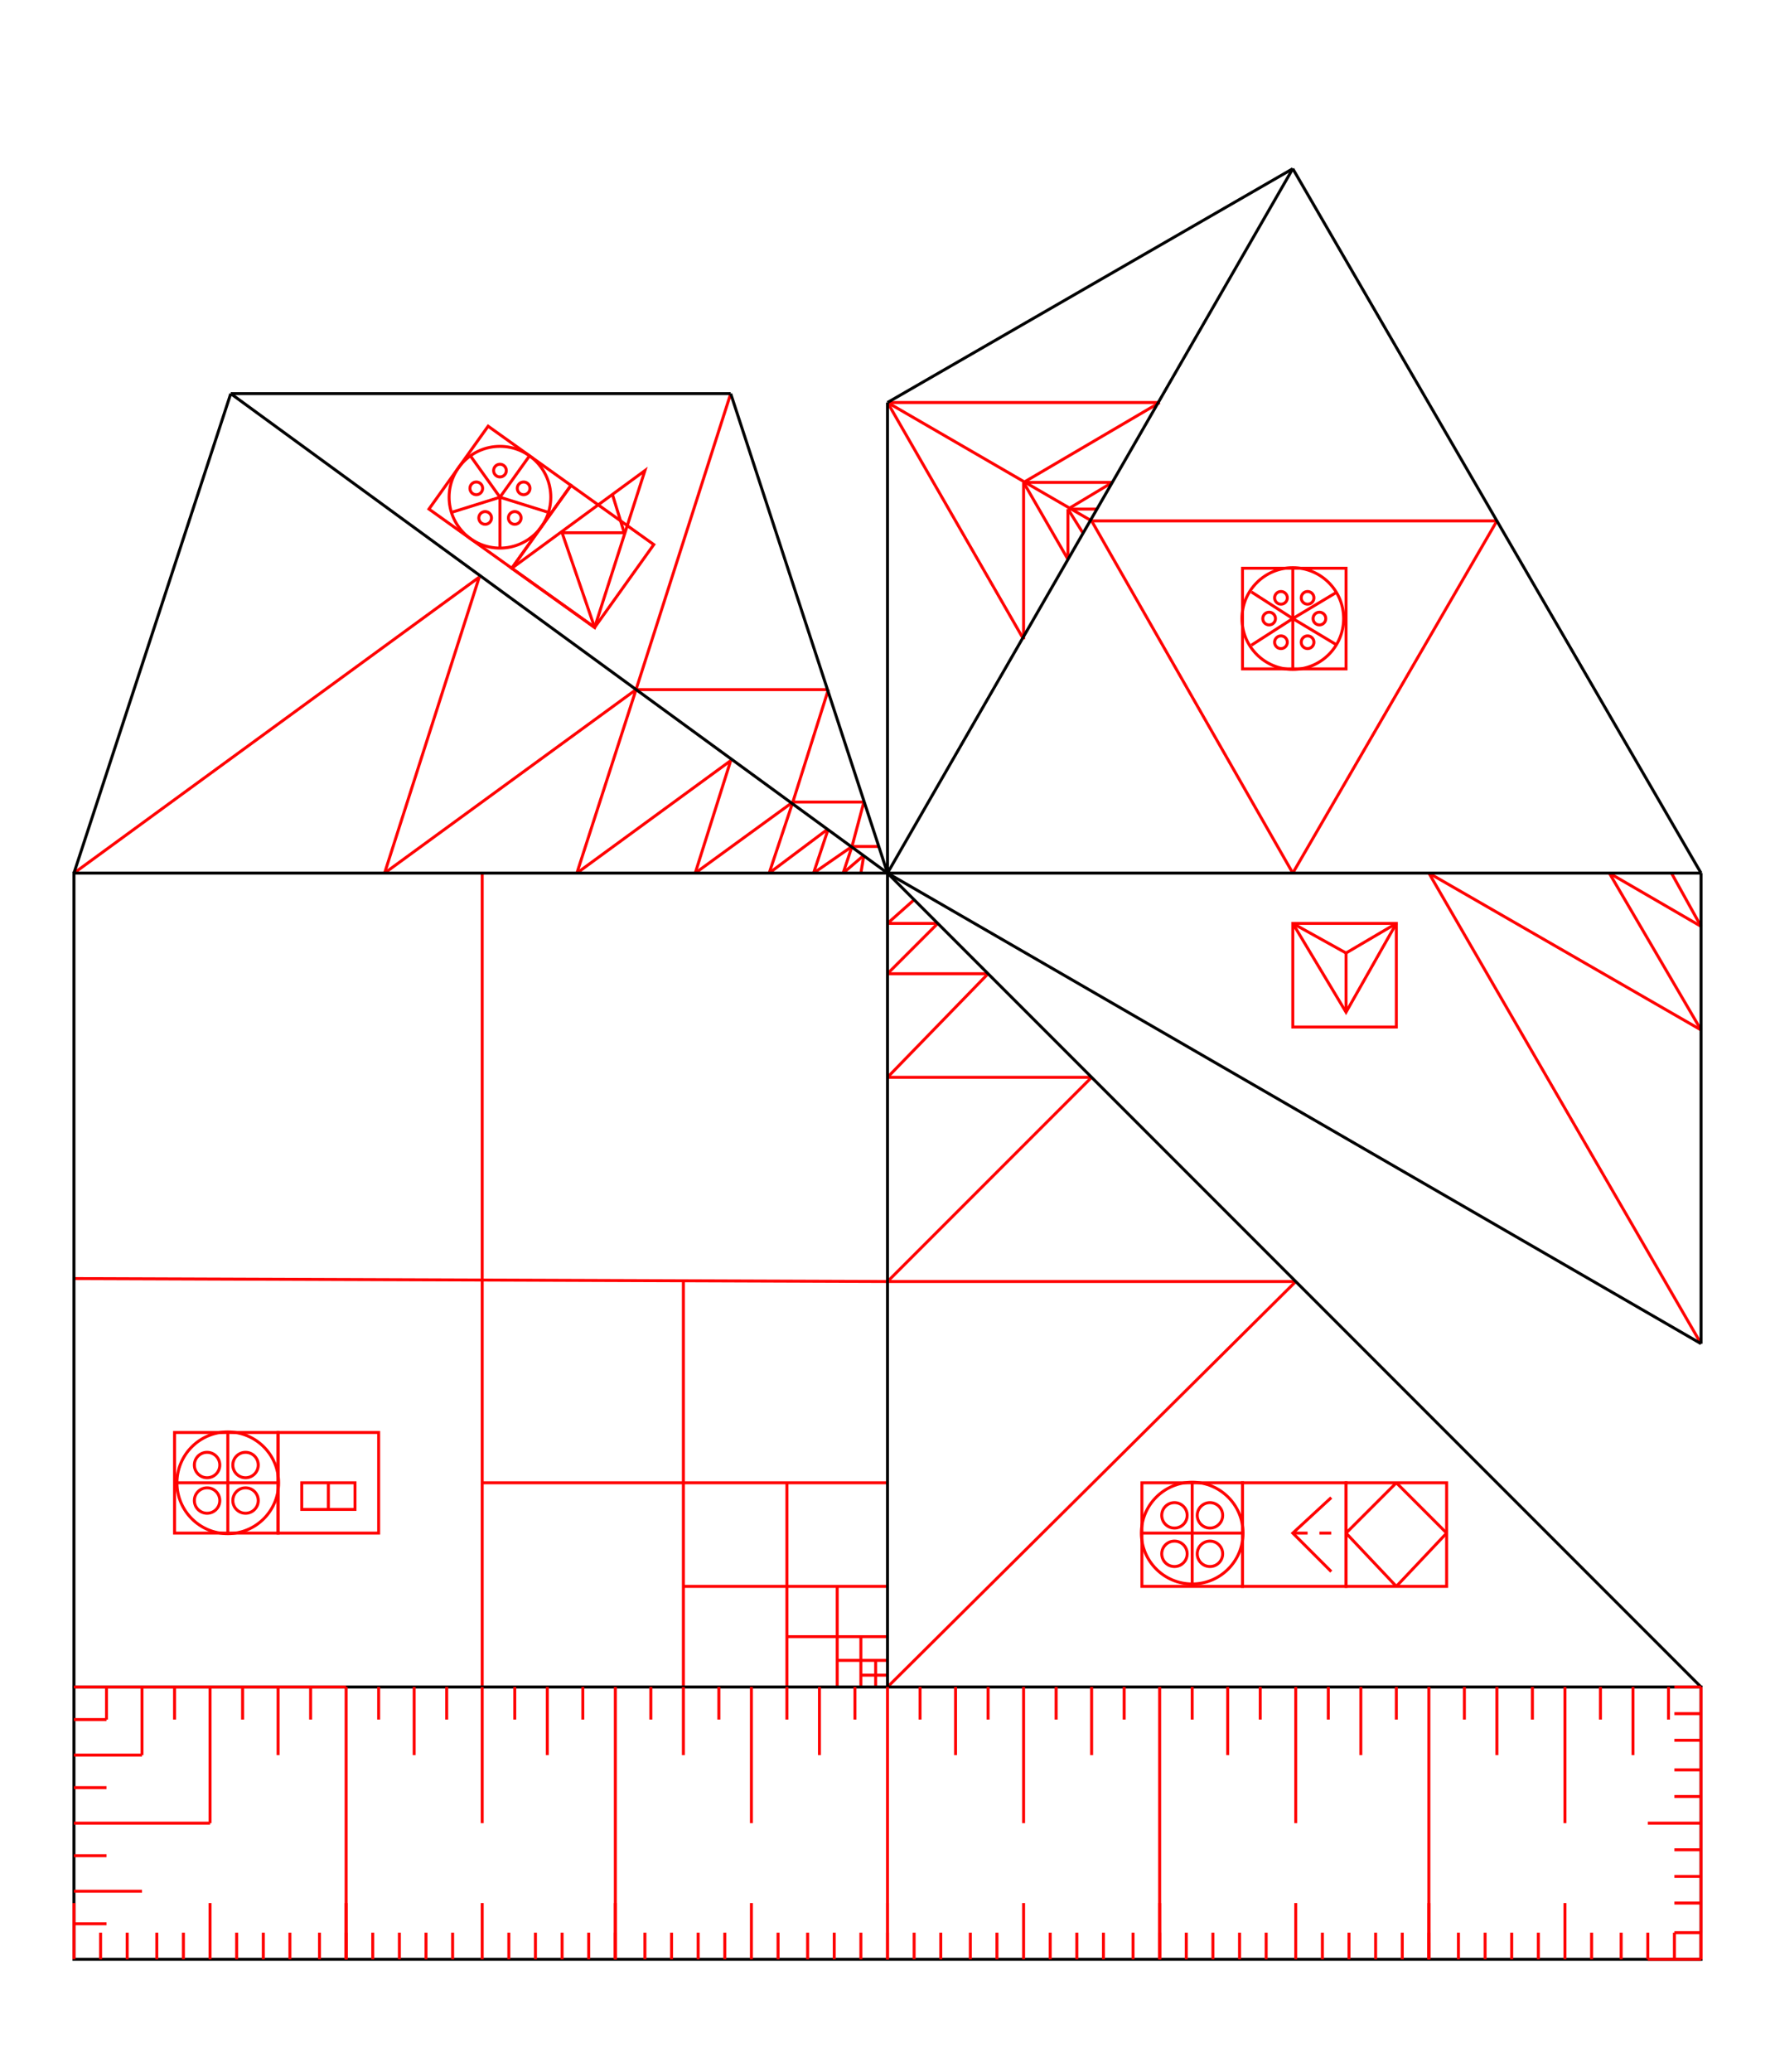 <svg width="600" height="700" viewbox = "0 0 600 700"  xmlns="http://www.w3.org/2000/svg">
<!--<json>{
  "glyph": "0322,0227,0320,0230,0331,0332,0335,0335,0314,0335,0335,0314,0336,0331,0337,0234,",
  "x0": 300,
  "y0": 295,
  "unit": 275,
  "width": 600,
  "height": 700,
  "style": {
    "color0": "black",
    "fill0": "black",
    "line0": 1,
    "color1": "black",
    "fill1": "black",
    "line1": 5,
    "color2": "red",
    "fill2": "red",
    "line2": 1,
    "color3": "#FF7900",
    "fill3": "#FF7900",
    "line3": 1,
    "color4": "yellow",
    "fill4": "yellow",
    "line4": 1,
    "color5": "green",
    "fill5": "green",
    "line5": 1,
    "color6": "blue",
    "fill6": "blue",
    "line6": 1,
    "color7": "purple",
    "fill7": "purple",
    "line7": 1
  },
  "shapes": [
    "0220:0313,0304,0336,0332,0337,0342,0336,0333,0330,0334,0337,0342,0335,0336,0331,0332,0333,0336,0332,0337,0342,0336,0333,0334,0333,0337,0342,0335,0336,0331,0336,0332,0337,0342,0336,0333,0330,0334,0337,0342,0335,0336,0331,0336,0332,0337,0342,0336,0333,0330,0334,0337,0342,0335,0336,0331,0336,0332,0337,0342,0336,0333,0330,0334,0337,0342,0335,0336,0331,0337,0337,0337,0337,0337,0336,0336,0336,0336,0336,0336,0332,0337,0342,0336,0333,0334,0333,0337,0342,0335,0336,0331,0337,0337,0337,0337,0337,0337,0332,0336,0336,0336,0330,0336,0333,0330,0337,0336,0333,0337,01304,01313,0331,0331,0333,0333,0333,0333,0333,0336,0330,0337,0337,0337,0337,",
    "0221:0304,0334,0306,0336,0330,0335,0201,0335,0335,0201,0335,0335,0201,0335,0304,0335,0336,0330,0336,0331,0332,0330,0336,0333,0337,01306,0331,0331,0336,0332,0337,0337,0337,0333,0337,",
    "0222:0350,0335,0310,0336,0201,0334,0334,0334,0336,0201,0335,0335,0335,0336,0201,0334,0334,0334,0336,0201,0335,0335,0335,0336,0201,0334,0334,0334,0336,0201,0335,0335,0335,0336,0201,0334,0334,0334,0336,0201,0335,0335,0335,0336,0201,0334,0334,0330,0335,0337,0337,0337,0337,0337,0337,0337,0337,0337,0331,0304,0313,0336,0330,0333,0336,0331,0336,0331,0332,0336,0332,0337,01304,01350,01310,0331,0331,0332,0332,0332,0332,0330,0332,0336,0332,0337,0337,0337,0337,",
    "0223:0304,0335,0330,0334,0334,0306,0350,0335,0312,0336,0313,0337,0330,0334,0334,0334,0334,0313,0336,0330,0334,0334,0334,0334,0334,0334,0330,0335,0335,0335,0335,0312,0335,0312,0336,0313,0337,0201,0335,0335,0335,0335,0335,0312,0336,0201,0334,0334,0334,0334,0334,0336,0201,0335,0335,0335,0335,0335,0336,0201,0334,0334,0334,0334,0334,0334,0335,0336,0201,0331,0335,0334,0334,0337,0330,0335,0337,0331,0334,0337,0330,0335,0337,0331,0334,0337,0330,0334,0313,0336,0312,0337,0331,0334,0334,0334,0313,0304,0313,0336,0336,0330,0333,0333,0336,0331,0332,0336,0331,0337,01312,0331,0332,0332,0332,0332,0336,0330,0337,0337,0337,0337,",
    "0224:0304,0313,0335,0311,0305,0350,0330,0334,0334,0334,0334,0336,0330,0334,0334,0330,0335,0337,0335,0335,0335,0335,0336,0330,0335,0335,0335,0336,0201,0334,0334,0334,0336,0201,0335,0335,0335,0336,0201,0334,0334,0334,0336,0201,0335,0335,0335,0336,0201,0334,0334,0334,0336,0201,0335,0335,0335,0334,0330,0334,0337,0337,0337,0337,0337,0337,0336,0331,0334,0334,0334,0330,0335,0335,0337,0331,0335,0304,0337,0334,0313,0336,0336,0336,0333,0333,0333,0336,0330,0332,0337,0336,0336,0331,0332,0337,0337,01305,01311,0331,0332,0332,0332,0332,0336,0330,0336,0330,0332,0337,0337,0337,0337,0337,",
    "0225:0313,0304,0335,0305,0311,0334,0336,0330,0335,0337,0350,0335,0330,0335,0335,0335,0335,0330,0335,0335,0335,0336,0335,0201,0335,0335,0335,0335,0336,0201,0334,0334,0334,0334,0201,0335,0335,0335,0335,0336,0201,0334,0334,0334,0334,0201,0335,0335,0335,0335,0336,0201,0334,0334,0334,0334,0201,0335,0335,0335,0335,0336,0201,0334,0334,0334,0334,0201,0335,0335,0335,0335,0336,0201,0334,0334,0334,0334,0201,0335,0335,0335,0335,0336,0201,0334,0334,0334,0334,0201,0335,0335,0335,0335,0336,0201,0334,0334,0334,0337,0330,0337,0337,0337,0337,0337,0337,0337,0331,0304,0334,0313,",
    "0226:0313,0304,0335,0306,0350,0312,0330,0334,0334,0334,0334,0334,0336,0330,0334,0334,0330,0331,0334,0336,0342,0334,0334,0342,0330,0334,0336,0331,0342,0335,0335,0335,0335,0342,0334,0336,0342,0334,0334,0342,0330,0334,0336,0331,0342,0335,0335,0335,0335,0342,0334,0336,0342,0334,0334,0342,0334,0337,0330,0335,0337,0331,0334,0337,0330,0335,0337,0331,0313,0336,0312,0335,0337,0342,0330,0335,0335,0335,0337,0330,0335,0335,0335,0313,0337,0304,0313,",
    "0227:0331,0220,0333,0332,0222,0333,0330,0332,0335,0335,0332,0223,0335,0335,0221,0312,0336,0331,0306,0334,0313,0337,0330,0335,0304,0335,0335,0336,0312,0337,0313,0304,0330,0335,0330,0335,0330,0335,0330,0334,0331,0335,0330,0334,0334,0350,0310,0337,0335,0330,0336,0335,0304,0335,0306,0334,0330,0335,0335,0330,0335,0335,0330,0335,0335,0304,0334,0226,0335,0306,0350,0334,0312,0336,0330,0335,0335,0330,0331,0334,0334,0331,0337,0313,0304,0332,0225,0335,0305,0334,0311,0336,0330,0335,0350,0335,0337,0304,0334,0224,0335,0305,0350,0334,0311,0336,0330,0335,0335,0335,0335,0335,0304,0305,0330,0334,0334,0311,0337,0330,0335,0335,0304,0335,0313,",
    "0230:0331,0200,0335,0201,0334,0334,0350,0335,0310,0337,0201,0335,0304,0335,0336,0201,0335,0312,0336,0201,0335,0306,0350,0335,0313,0337,0201,0334,0313,0336,0312,0337,0304,0335,0335,0306,0334,0201,0335,0335,0342,0335,0350,0335,0312,0336,0201,0334,0334,0201,0335,0335,0335,0337,0313,0304,0335,0332,0335,0305,0334,0311,0336,0201,0335,0350,0335,0337,0342,0334,0336,0201,0335,0335,0201,0335,0335,0335,0337,0313,0304,0335,",
    "0231:0342,0336,0333,0342,0336,0332,0342,0333,0333,0342,0336,0333,0342,0332,0332,0342,0332,0332,0342,0332,0332,0342,0333,0333,0333,0333,0333,0333,0333,0337,0337,0337,",
    "0232:0316,0336,0313,0342,0336,0333,0342,0333,0342,0333,0342,0333,0342,0333,0337,0342,0336,0333,0342,0333,0342,0333,0342,0333,0342,0333,0342,0337,0316,0337,0313,",
    "0233:0362,0203,0335,0203,0203,0203,0203,0203,0203,0335,0203,0335,0203,0203,0203,0203,0203,0203,0354,0335,",
    "0234:0314,0336,0313,0320,0233,0322,0232,0232,0232,0232,0232,0232,0334,0232,0334,0231,0231,0231,0231,0231,0231,0334,0231,0334,0314,0337,0313,",
    "0235:0322,0220,0320,0200,",
    "0236:0320,0306,0362,0203,0334,0334,0203,0334,0334,0203,0354,0334,0334,0330,0334,0350,0334,0322,0221,0335,0331,0320,",
    "0237:0304,0320,0362,0203,0350,0310,0334,0334,0334,0337,0203,0334,0334,0334,0336,0203,0354,0304,0322,0334,0334,0222,0335,0320,",
    "01220:0333,0200,0336,0330,0332,0336,0331,0333,0337,0220,0336,0331,0333,0337,0337,0320,",
    "01221:0333,0200,0336,0330,0332,0331,0336,0333,0330,0337,0221,0336,0331,0333,0337,0337,",
    "01222:0333,0200,0336,0330,0332,0336,0331,0333,0337,0332,0222,0333,0336,0333,0331,0337,0337,",
    "01223:0333,0200,0336,0336,0330,0332,0337,0223,0336,0331,0333,0337,0337,0320,",
    "01224:0333,0200,0336,0332,0330,0224,0333,0331,0337,",
    "01225:0333,0200,0336,0336,0332,0332,0330,0337,0225,0304,0333,0331,0336,0330,0337,0337,",
    "01226:0333,0200,0336,0330,0332,0332,0337,0226,0336,0331,0336,0333,0330,0333,0333,0331,0333,0337,0337,",
    "01227:0333,0200,0336,0330,0332,0210,0227,0211,0331,0333,0337,",
    "01230:0333,0200,0336,0330,0332,0336,0230,0337,0331,0333,0337,",
    "01231:0333,0200,0332,0231,",
    "01232:0333,0200,0332,0232,",
    "01233:0333,0200,0336,0332,0336,0330,0337,0330,0336,0331,0332,0332,0336,0336,0333,0331,0333,0337,0233,0331,0333,0333,0337,0331,0333,0333,0336,0333,0336,0331,0332,0333,0337,0337,0337,0337,",
    "01234:0333,0200,0336,0330,0332,0332,0234,0331,0337,0333,0320,",
    "01235:0333,0200,0235,",
    "01236:0333,0200,0236,",
    "01237:0333,0200,0237,",
    "0240:0322,0334,0223,0320,0335,0362,0203,0306,0350,0334,0334,0334,0334,0334,0312,0336,0313,0337,0203,0334,0334,0334,0334,0313,0336,0203,0354,0334,0334,0334,0312,0337,0313,0304,",
    "01240:0333,0200,0240,",
    "0241:0334,0322,0226,0320,0335,0306,0350,0312,0362,0203,0334,0334,0334,0334,0334,0336,0203,0334,0334,0203,0354,0334,0334,0334,0334,0334,0337,0313,0304,",
    "01241:0333,0200,0241,",
    "0242:0334,0322,0224,0335,0320,0305,0311,0350,0362,0203,0334,0334,0334,0334,0336,0203,0334,0334,0203,0354,0334,0334,0334,0334,0337,0313,0304,",
    "01242:0333,0200,0242,",
    "0243:0334,0322,0225,0335,0320,0305,0311,0350,0362,0203,0334,0334,0334,0334,0203,0334,0334,0334,0336,0203,0354,0334,0334,0334,0337,0313,0304,",
    "01243:0333,0200,0243,",
    "0244:0235,0335,0335,0331,0236,0334,0334,0237,0335,0306,0350,0334,0240,0306,0350,0335,0335,0331,0334,0334,0241,0334,0335,0335,0242,0334,0334,0330,0335,0335,0243,0335,0332,0332,0234,0320,0331,0331,0333,",
    "01244:0333,0200,0336,0332,0244,0333,0337,"
  ]
}</json>-->    <line x1="163" y1="570" x2="163" y2="295" style="stroke:#ff0000;stroke-width:1" />
    <line x1="300" y1="433" x2="25" y2="432" style="stroke:#ff0000;stroke-width:1" />
    <line x1="231" y1="570" x2="231" y2="433" style="stroke:#ff0000;stroke-width:1" />
    <line x1="300" y1="501" x2="163" y2="501" style="stroke:#ff0000;stroke-width:1" />
    <line x1="266" y1="570" x2="266" y2="501" style="stroke:#ff0000;stroke-width:1" />
    <line x1="300" y1="536" x2="231" y2="536" style="stroke:#ff0000;stroke-width:1" />
    <line x1="283" y1="570" x2="283" y2="536" style="stroke:#ff0000;stroke-width:1" />
    <line x1="300" y1="553" x2="266" y2="553" style="stroke:#ff0000;stroke-width:1" />
    <line x1="291" y1="570" x2="291" y2="553" style="stroke:#ff0000;stroke-width:1" />
    <line x1="300" y1="561" x2="283" y2="561" style="stroke:#ff0000;stroke-width:1" />
    <line x1="296" y1="570" x2="296" y2="561" style="stroke:#ff0000;stroke-width:1" />
    <line x1="300" y1="566" x2="291" y2="566" style="stroke:#ff0000;stroke-width:1" />
	<path d = "M94 518 L94 484 L59 484 L59 518 L94 518 Z" stroke = "#ff0000" stroke-width = "1" fill = "none" /><circle cx="77" cy = "501" r = "17.188" stroke = "#ff0000" stroke-width = "1" fill = "none" />
    <line x1="77" y1="501" x2="77" y2="484" style="stroke:#ff0000;stroke-width:1" />
    <line x1="77" y1="501" x2="94" y2="501" style="stroke:#ff0000;stroke-width:1" />
    <line x1="77" y1="501" x2="77" y2="518" style="stroke:#ff0000;stroke-width:1" />
    <line x1="77" y1="501" x2="59" y2="501" style="stroke:#ff0000;stroke-width:1" />
<circle cx="70" cy = "495" r = "4.297" stroke = "#ff0000" stroke-width = "1" fill = "none" />
<circle cx="83" cy = "495" r = "4.297" stroke = "#ff0000" stroke-width = "1" fill = "none" />
<circle cx="83" cy = "507" r = "4.297" stroke = "#ff0000" stroke-width = "1" fill = "none" />
<circle cx="70" cy = "507" r = "4.297" stroke = "#ff0000" stroke-width = "1" fill = "none" />
	<path d = "M128 518 L128 484 L94 484 L94 518 L128 518 Z" stroke = "#ff0000" stroke-width = "1" fill = "none" />	<path d = "M120 510 L120 501 L111 501 L102 501 L102 510 L111 510 L120 510 Z" stroke = "#ff0000" stroke-width = "1" fill = "none" />    <line x1="111" y1="510" x2="111" y2="501" style="stroke:#ff0000;stroke-width:1" />
    <line x1="300" y1="570" x2="438" y2="433" style="stroke:#ff0000;stroke-width:1" />
    <line x1="438" y1="433" x2="300" y2="433" style="stroke:#ff0000;stroke-width:1" />
    <line x1="300" y1="433" x2="369" y2="364" style="stroke:#ff0000;stroke-width:1" />
    <line x1="369" y1="364" x2="300" y2="364" style="stroke:#ff0000;stroke-width:1" />
    <line x1="300" y1="364" x2="334" y2="329" style="stroke:#ff0000;stroke-width:1" />
    <line x1="334" y1="329" x2="300" y2="329" style="stroke:#ff0000;stroke-width:1" />
    <line x1="300" y1="329" x2="317" y2="312" style="stroke:#ff0000;stroke-width:1" />
    <line x1="317" y1="312" x2="300" y2="312" style="stroke:#ff0000;stroke-width:1" />
    <line x1="300" y1="312" x2="309" y2="304" style="stroke:#ff0000;stroke-width:1" />
	<path d = "M420 536 L420 501 L386 501 L386 536 L420 536 Z" stroke = "#ff0000" stroke-width = "1" fill = "none" /><circle cx="403" cy = "518" r = "17.187" stroke = "#ff0000" stroke-width = "1" fill = "none" />
    <line x1="403" y1="518" x2="403" y2="501" style="stroke:#ff0000;stroke-width:1" />
    <line x1="403" y1="518" x2="420" y2="518" style="stroke:#ff0000;stroke-width:1" />
    <line x1="403" y1="518" x2="403" y2="536" style="stroke:#ff0000;stroke-width:1" />
    <line x1="403" y1="518" x2="386" y2="518" style="stroke:#ff0000;stroke-width:1" />
<circle cx="397" cy = "512" r = "4.297" stroke = "#ff0000" stroke-width = "1" fill = "none" />
<circle cx="409" cy = "512" r = "4.297" stroke = "#ff0000" stroke-width = "1" fill = "none" />
<circle cx="409" cy = "525" r = "4.297" stroke = "#ff0000" stroke-width = "1" fill = "none" />
<circle cx="397" cy = "525" r = "4.297" stroke = "#ff0000" stroke-width = "1" fill = "none" />
	<path d = "M455 536 L455 501 L420 501 L420 536 L455 536 Z" stroke = "#ff0000" stroke-width = "1" fill = "none" />	<path d = "M450 506 L437 518 L450 531 " stroke = "#ff0000" stroke-width = "1" fill = "none" />    <line x1="437" y1="518" x2="442" y2="518" style="stroke:#ff0000;stroke-width:1" />
    <line x1="446" y1="518" x2="450" y2="518" style="stroke:#ff0000;stroke-width:1" />
	<path d = "M489 536 L489 501 L455 501 L455 536 L489 536 Z" stroke = "#ff0000" stroke-width = "1" fill = "none" />    <line x1="472" y1="536" x2="489" y2="518" style="stroke:#ff0000;stroke-width:1" />
    <line x1="489" y1="518" x2="472" y2="501" style="stroke:#ff0000;stroke-width:1" />
    <line x1="472" y1="501" x2="455" y2="518" style="stroke:#ff0000;stroke-width:1" />
    <line x1="455" y1="518" x2="472" y2="536" style="stroke:#ff0000;stroke-width:1" />
    <line x1="575" y1="454" x2="483" y2="295" style="stroke:#ff0000;stroke-width:1" />
    <line x1="483" y1="295" x2="575" y2="348" style="stroke:#ff0000;stroke-width:1" />
    <line x1="575" y1="348" x2="544" y2="295" style="stroke:#ff0000;stroke-width:1" />
    <line x1="544" y1="295" x2="575" y2="313" style="stroke:#ff0000;stroke-width:1" />
    <line x1="575" y1="313" x2="565" y2="295" style="stroke:#ff0000;stroke-width:1" />
	<path d = "M437 312 L437 347 L472 347 L472 312 L437 312 Z" stroke = "#ff0000" stroke-width = "1" fill = "none" />	<path d = "M437 312 L455 342 L472 312 " stroke = "#ff0000" stroke-width = "1" fill = "none" />    <line x1="455" y1="322" x2="455" y2="342" style="stroke:#ff0000;stroke-width:1" />
    <line x1="455" y1="322" x2="437" y2="312" style="stroke:#ff0000;stroke-width:1" />
    <line x1="455" y1="322" x2="472" y2="312" style="stroke:#ff0000;stroke-width:1" />
    <line x1="437" y1="295" x2="369" y2="176" style="stroke:#ff0000;stroke-width:1" />
    <line x1="369" y1="176" x2="506" y2="176" style="stroke:#ff0000;stroke-width:1" />
    <line x1="506" y1="176" x2="437" y2="295" style="stroke:#ff0000;stroke-width:1" />
	<path d = "M455 226 L455 192 L420 192 L420 226 L455 226 Z" stroke = "#ff0000" stroke-width = "1" fill = "none" />    <line x1="437" y1="209" x2="437" y2="192" style="stroke:#ff0000;stroke-width:1" />
    <line x1="437" y1="209" x2="452" y2="200" style="stroke:#ff0000;stroke-width:1" />
    <line x1="437" y1="209" x2="452" y2="218" style="stroke:#ff0000;stroke-width:1" />
    <line x1="437" y1="209" x2="437" y2="226" style="stroke:#ff0000;stroke-width:1" />
    <line x1="437" y1="209" x2="423" y2="218" style="stroke:#ff0000;stroke-width:1" />
<circle cx="437" cy = "209" r = "17.187" stroke = "#ff0000" stroke-width = "1" fill = "none" />
<circle cx="433" cy = "202" r = "2.148" stroke = "#ff0000" stroke-width = "1" fill = "none" />
<circle cx="442" cy = "202" r = "2.148" stroke = "#ff0000" stroke-width = "1" fill = "none" />
<circle cx="446" cy = "209" r = "2.148" stroke = "#ff0000" stroke-width = "1" fill = "none" />
<circle cx="442" cy = "217" r = "2.148" stroke = "#ff0000" stroke-width = "1" fill = "none" />
<circle cx="433" cy = "217" r = "2.148" stroke = "#ff0000" stroke-width = "1" fill = "none" />
    <line x1="437" y1="209" x2="423" y2="200" style="stroke:#ff0000;stroke-width:1" />
<circle cx="429" cy = "209" r = "2.148" stroke = "#ff0000" stroke-width = "1" fill = "none" />
    <line x1="300" y1="136" x2="346" y2="216" style="stroke:#ff0000;stroke-width:1" />
    <line x1="300" y1="136" x2="392" y2="136" style="stroke:#ff0000;stroke-width:1" />
    <line x1="346" y1="163" x2="392" y2="136" style="stroke:#ff0000;stroke-width:1" />
    <line x1="346" y1="163" x2="346" y2="216" style="stroke:#ff0000;stroke-width:1" />
    <line x1="346" y1="163" x2="361" y2="189" style="stroke:#ff0000;stroke-width:1" />
    <line x1="346" y1="163" x2="376" y2="163" style="stroke:#ff0000;stroke-width:1" />
    <line x1="361" y1="172" x2="376" y2="163" style="stroke:#ff0000;stroke-width:1" />
    <line x1="361" y1="172" x2="361" y2="189" style="stroke:#ff0000;stroke-width:1" />
    <line x1="361" y1="172" x2="366" y2="180" style="stroke:#ff0000;stroke-width:1" />
    <line x1="361" y1="172" x2="371" y2="172" style="stroke:#ff0000;stroke-width:1" />
    <line x1="300" y1="136" x2="369" y2="176" style="stroke:#ff0000;stroke-width:1" />
    <line x1="25" y1="295" x2="162" y2="195" style="stroke:#ff0000;stroke-width:1" />
    <line x1="162" y1="195" x2="130" y2="295" style="stroke:#ff0000;stroke-width:1" />
    <line x1="130" y1="295" x2="215" y2="233" style="stroke:#ff0000;stroke-width:1" />
    <line x1="215" y1="233" x2="195" y2="295" style="stroke:#ff0000;stroke-width:1" />
    <line x1="195" y1="295" x2="247" y2="257" style="stroke:#ff0000;stroke-width:1" />
    <line x1="247" y1="257" x2="235" y2="295" style="stroke:#ff0000;stroke-width:1" />
    <line x1="235" y1="295" x2="268" y2="271" style="stroke:#ff0000;stroke-width:1" />
    <line x1="268" y1="271" x2="260" y2="295" style="stroke:#ff0000;stroke-width:1" />
    <line x1="260" y1="295" x2="280" y2="280" style="stroke:#ff0000;stroke-width:1" />
    <line x1="280" y1="280" x2="275" y2="295" style="stroke:#ff0000;stroke-width:1" />
    <line x1="275" y1="295" x2="288" y2="286" style="stroke:#ff0000;stroke-width:1" />
    <line x1="288" y1="286" x2="285" y2="295" style="stroke:#ff0000;stroke-width:1" />
    <line x1="285" y1="295" x2="292" y2="289" style="stroke:#ff0000;stroke-width:1" />
    <line x1="292" y1="289" x2="291" y2="295" style="stroke:#ff0000;stroke-width:1" />
    <line x1="247" y1="133" x2="215" y2="233" style="stroke:#ff0000;stroke-width:1" />
    <line x1="215" y1="233" x2="280" y2="233" style="stroke:#ff0000;stroke-width:1" />
    <line x1="280" y1="233" x2="268" y2="271" style="stroke:#ff0000;stroke-width:1" />
    <line x1="268" y1="271" x2="292" y2="271" style="stroke:#ff0000;stroke-width:1" />
    <line x1="292" y1="271" x2="288" y2="286" style="stroke:#ff0000;stroke-width:1" />
    <line x1="288" y1="286" x2="297" y2="286" style="stroke:#ff0000;stroke-width:1" />
	<path d = "M173 192 L193 164 L165 144 L145 172 L173 192 Z" stroke = "#ff0000" stroke-width = "1" fill = "none" />    <line x1="169" y1="168" x2="179" y2="154" style="stroke:#ff0000;stroke-width:1" />
    <line x1="169" y1="168" x2="185" y2="173" style="stroke:#ff0000;stroke-width:1" />
    <line x1="169" y1="168" x2="169" y2="185" style="stroke:#ff0000;stroke-width:1" />
    <line x1="169" y1="168" x2="153" y2="173" style="stroke:#ff0000;stroke-width:1" />
    <line x1="169" y1="168" x2="159" y2="154" style="stroke:#ff0000;stroke-width:1" />
<circle cx="169" cy = "168" r = "17.187" stroke = "#ff0000" stroke-width = "1" fill = "none" />
<circle cx="177" cy = "165" r = "2.148" stroke = "#ff0000" stroke-width = "1" fill = "none" />
<circle cx="174" cy = "175" r = "2.148" stroke = "#ff0000" stroke-width = "1" fill = "none" />
<circle cx="164" cy = "175" r = "2.148" stroke = "#ff0000" stroke-width = "1" fill = "none" />
<circle cx="161" cy = "165" r = "2.148" stroke = "#ff0000" stroke-width = "1" fill = "none" />
<circle cx="169" cy = "159" r = "2.148" stroke = "#ff0000" stroke-width = "1" fill = "none" />
	<path d = "M201 212 L221 184 L193 164 L173 192 L201 212 Z" stroke = "#ff0000" stroke-width = "1" fill = "none" />	<path d = "M201 212 L218 159 L173 192 L201 212 Z" stroke = "#ff0000" stroke-width = "1" fill = "none" />    <line x1="201" y1="212" x2="190" y2="180" style="stroke:#ff0000;stroke-width:1" />
    <line x1="190" y1="180" x2="211" y2="180" style="stroke:#ff0000;stroke-width:1" />
    <line x1="211" y1="180" x2="207" y2="167" style="stroke:#ff0000;stroke-width:1" />
	<path d = "M300 570 L300 295 L25 295 L25 570 L300 570 Z" stroke = "#000000" stroke-width = "1" fill = "none" />    <line x1="300" y1="570" x2="575" y2="570" style="stroke:#000000;stroke-width:1" />
    <line x1="575" y1="570" x2="300" y2="295" style="stroke:#000000;stroke-width:1" />
    <line x1="300" y1="295" x2="575" y2="295" style="stroke:#000000;stroke-width:1" />
    <line x1="575" y1="295" x2="575" y2="454" style="stroke:#000000;stroke-width:1" />
    <line x1="575" y1="454" x2="300" y2="295" style="stroke:#000000;stroke-width:1" />
    <line x1="300" y1="295" x2="437" y2="57" style="stroke:#000000;stroke-width:1" />
    <line x1="437" y1="57" x2="575" y2="295" style="stroke:#000000;stroke-width:1" />
    <line x1="437" y1="57" x2="300" y2="136" style="stroke:#000000;stroke-width:1" />
    <line x1="300" y1="136" x2="300" y2="295" style="stroke:#000000;stroke-width:1" />
    <line x1="25" y1="295" x2="78" y2="133" style="stroke:#000000;stroke-width:1" />
    <line x1="78" y1="133" x2="300" y2="295" style="stroke:#000000;stroke-width:1" />
    <line x1="78" y1="133" x2="247" y2="133" style="stroke:#000000;stroke-width:1" />
    <line x1="247" y1="133" x2="300" y2="295" style="stroke:#000000;stroke-width:1" />
	<path d = "M25 662 L25 570 L117 570 L208 570 L300 570 L392 570 L483 570 L575 570 L575 662 L483 662 L392 662 L300 662 L208 662 L117 662 L25 662 Z" stroke = "#000000" stroke-width = "1" fill = "none" />    <line x1="25" y1="662" x2="25" y2="643" style="stroke:#ff0000;stroke-width:1" />
    <line x1="34" y1="662" x2="34" y2="653" style="stroke:#ff0000;stroke-width:1" />
    <line x1="43" y1="662" x2="43" y2="653" style="stroke:#ff0000;stroke-width:1" />
    <line x1="53" y1="662" x2="53" y2="653" style="stroke:#ff0000;stroke-width:1" />
    <line x1="62" y1="662" x2="62" y2="653" style="stroke:#ff0000;stroke-width:1" />
    <line x1="71" y1="662" x2="71" y2="643" style="stroke:#ff0000;stroke-width:1" />
    <line x1="80" y1="662" x2="80" y2="653" style="stroke:#ff0000;stroke-width:1" />
    <line x1="89" y1="662" x2="89" y2="653" style="stroke:#ff0000;stroke-width:1" />
    <line x1="98" y1="662" x2="98" y2="653" style="stroke:#ff0000;stroke-width:1" />
    <line x1="108" y1="662" x2="108" y2="653" style="stroke:#ff0000;stroke-width:1" />
    <line x1="117" y1="662" x2="117" y2="653" style="stroke:#ff0000;stroke-width:1" />
    <line x1="117" y1="662" x2="117" y2="643" style="stroke:#ff0000;stroke-width:1" />
    <line x1="126" y1="662" x2="126" y2="653" style="stroke:#ff0000;stroke-width:1" />
    <line x1="135" y1="662" x2="135" y2="653" style="stroke:#ff0000;stroke-width:1" />
    <line x1="144" y1="662" x2="144" y2="653" style="stroke:#ff0000;stroke-width:1" />
    <line x1="153" y1="662" x2="153" y2="653" style="stroke:#ff0000;stroke-width:1" />
    <line x1="163" y1="662" x2="163" y2="643" style="stroke:#ff0000;stroke-width:1" />
    <line x1="172" y1="662" x2="172" y2="653" style="stroke:#ff0000;stroke-width:1" />
    <line x1="181" y1="662" x2="181" y2="653" style="stroke:#ff0000;stroke-width:1" />
    <line x1="190" y1="662" x2="190" y2="653" style="stroke:#ff0000;stroke-width:1" />
    <line x1="199" y1="662" x2="199" y2="653" style="stroke:#ff0000;stroke-width:1" />
    <line x1="208" y1="662" x2="208" y2="653" style="stroke:#ff0000;stroke-width:1" />
    <line x1="208" y1="662" x2="208" y2="643" style="stroke:#ff0000;stroke-width:1" />
    <line x1="218" y1="662" x2="218" y2="653" style="stroke:#ff0000;stroke-width:1" />
    <line x1="227" y1="662" x2="227" y2="653" style="stroke:#ff0000;stroke-width:1" />
    <line x1="236" y1="662" x2="236" y2="653" style="stroke:#ff0000;stroke-width:1" />
    <line x1="245" y1="662" x2="245" y2="653" style="stroke:#ff0000;stroke-width:1" />
    <line x1="254" y1="662" x2="254" y2="643" style="stroke:#ff0000;stroke-width:1" />
    <line x1="263" y1="662" x2="263" y2="653" style="stroke:#ff0000;stroke-width:1" />
    <line x1="273" y1="662" x2="273" y2="653" style="stroke:#ff0000;stroke-width:1" />
    <line x1="282" y1="662" x2="282" y2="653" style="stroke:#ff0000;stroke-width:1" />
    <line x1="291" y1="662" x2="291" y2="653" style="stroke:#ff0000;stroke-width:1" />
    <line x1="300" y1="662" x2="300" y2="653" style="stroke:#ff0000;stroke-width:1" />
    <line x1="300" y1="662" x2="300" y2="643" style="stroke:#ff0000;stroke-width:1" />
    <line x1="309" y1="662" x2="309" y2="653" style="stroke:#ff0000;stroke-width:1" />
    <line x1="318" y1="662" x2="318" y2="653" style="stroke:#ff0000;stroke-width:1" />
    <line x1="328" y1="662" x2="328" y2="653" style="stroke:#ff0000;stroke-width:1" />
    <line x1="337" y1="662" x2="337" y2="653" style="stroke:#ff0000;stroke-width:1" />
    <line x1="346" y1="662" x2="346" y2="643" style="stroke:#ff0000;stroke-width:1" />
    <line x1="355" y1="662" x2="355" y2="653" style="stroke:#ff0000;stroke-width:1" />
    <line x1="364" y1="662" x2="364" y2="653" style="stroke:#ff0000;stroke-width:1" />
    <line x1="373" y1="662" x2="373" y2="653" style="stroke:#ff0000;stroke-width:1" />
    <line x1="383" y1="662" x2="383" y2="653" style="stroke:#ff0000;stroke-width:1" />
    <line x1="392" y1="662" x2="392" y2="653" style="stroke:#ff0000;stroke-width:1" />
    <line x1="392" y1="662" x2="392" y2="643" style="stroke:#ff0000;stroke-width:1" />
    <line x1="401" y1="662" x2="401" y2="653" style="stroke:#ff0000;stroke-width:1" />
    <line x1="410" y1="662" x2="410" y2="653" style="stroke:#ff0000;stroke-width:1" />
    <line x1="419" y1="662" x2="419" y2="653" style="stroke:#ff0000;stroke-width:1" />
    <line x1="428" y1="662" x2="428" y2="653" style="stroke:#ff0000;stroke-width:1" />
    <line x1="438" y1="662" x2="438" y2="643" style="stroke:#ff0000;stroke-width:1" />
    <line x1="447" y1="662" x2="447" y2="653" style="stroke:#ff0000;stroke-width:1" />
    <line x1="456" y1="662" x2="456" y2="653" style="stroke:#ff0000;stroke-width:1" />
    <line x1="465" y1="662" x2="465" y2="653" style="stroke:#ff0000;stroke-width:1" />
    <line x1="474" y1="662" x2="474" y2="653" style="stroke:#ff0000;stroke-width:1" />
    <line x1="483" y1="662" x2="483" y2="653" style="stroke:#ff0000;stroke-width:1" />
    <line x1="483" y1="662" x2="483" y2="643" style="stroke:#ff0000;stroke-width:1" />
    <line x1="493" y1="662" x2="493" y2="653" style="stroke:#ff0000;stroke-width:1" />
    <line x1="502" y1="662" x2="502" y2="653" style="stroke:#ff0000;stroke-width:1" />
    <line x1="511" y1="662" x2="511" y2="653" style="stroke:#ff0000;stroke-width:1" />
    <line x1="520" y1="662" x2="520" y2="653" style="stroke:#ff0000;stroke-width:1" />
    <line x1="529" y1="662" x2="529" y2="643" style="stroke:#ff0000;stroke-width:1" />
    <line x1="538" y1="662" x2="538" y2="653" style="stroke:#ff0000;stroke-width:1" />
    <line x1="548" y1="662" x2="548" y2="653" style="stroke:#ff0000;stroke-width:1" />
    <line x1="557" y1="662" x2="557" y2="653" style="stroke:#ff0000;stroke-width:1" />
    <line x1="566" y1="662" x2="566" y2="653" style="stroke:#ff0000;stroke-width:1" />
    <line x1="575" y1="662" x2="575" y2="653" style="stroke:#ff0000;stroke-width:1" />
    <line x1="575" y1="662" x2="557" y2="662" style="stroke:#ff0000;stroke-width:1" />
    <line x1="575" y1="653" x2="566" y2="653" style="stroke:#ff0000;stroke-width:1" />
    <line x1="575" y1="643" x2="566" y2="643" style="stroke:#ff0000;stroke-width:1" />
    <line x1="575" y1="634" x2="566" y2="634" style="stroke:#ff0000;stroke-width:1" />
    <line x1="575" y1="625" x2="566" y2="625" style="stroke:#ff0000;stroke-width:1" />
    <line x1="575" y1="616" x2="557" y2="616" style="stroke:#ff0000;stroke-width:1" />
    <line x1="575" y1="607" x2="566" y2="607" style="stroke:#ff0000;stroke-width:1" />
    <line x1="575" y1="598" x2="566" y2="598" style="stroke:#ff0000;stroke-width:1" />
    <line x1="575" y1="588" x2="566" y2="588" style="stroke:#ff0000;stroke-width:1" />
    <line x1="575" y1="579" x2="566" y2="579" style="stroke:#ff0000;stroke-width:1" />
    <line x1="575" y1="570" x2="566" y2="570" style="stroke:#ff0000;stroke-width:1" />
    <line x1="575" y1="570" x2="575" y2="662" style="stroke:#ff0000;stroke-width:1" />
    <line x1="529" y1="570" x2="529" y2="616" style="stroke:#ff0000;stroke-width:1" />
    <line x1="552" y1="570" x2="552" y2="593" style="stroke:#ff0000;stroke-width:1" />
    <line x1="506" y1="570" x2="506" y2="593" style="stroke:#ff0000;stroke-width:1" />
    <line x1="495" y1="570" x2="495" y2="581" style="stroke:#ff0000;stroke-width:1" />
    <line x1="518" y1="570" x2="518" y2="581" style="stroke:#ff0000;stroke-width:1" />
    <line x1="541" y1="570" x2="541" y2="581" style="stroke:#ff0000;stroke-width:1" />
    <line x1="564" y1="570" x2="564" y2="581" style="stroke:#ff0000;stroke-width:1" />
    <line x1="483" y1="570" x2="483" y2="662" style="stroke:#ff0000;stroke-width:1" />
    <line x1="438" y1="570" x2="438" y2="616" style="stroke:#ff0000;stroke-width:1" />
    <line x1="460" y1="570" x2="460" y2="593" style="stroke:#ff0000;stroke-width:1" />
    <line x1="415" y1="570" x2="415" y2="593" style="stroke:#ff0000;stroke-width:1" />
    <line x1="403" y1="570" x2="403" y2="581" style="stroke:#ff0000;stroke-width:1" />
    <line x1="426" y1="570" x2="426" y2="581" style="stroke:#ff0000;stroke-width:1" />
    <line x1="449" y1="570" x2="449" y2="581" style="stroke:#ff0000;stroke-width:1" />
    <line x1="472" y1="570" x2="472" y2="581" style="stroke:#ff0000;stroke-width:1" />
    <line x1="392" y1="570" x2="392" y2="662" style="stroke:#ff0000;stroke-width:1" />
    <line x1="346" y1="570" x2="346" y2="616" style="stroke:#ff0000;stroke-width:1" />
    <line x1="369" y1="570" x2="369" y2="593" style="stroke:#ff0000;stroke-width:1" />
    <line x1="323" y1="570" x2="323" y2="593" style="stroke:#ff0000;stroke-width:1" />
    <line x1="311" y1="570" x2="311" y2="581" style="stroke:#ff0000;stroke-width:1" />
    <line x1="334" y1="570" x2="334" y2="581" style="stroke:#ff0000;stroke-width:1" />
    <line x1="357" y1="570" x2="357" y2="581" style="stroke:#ff0000;stroke-width:1" />
    <line x1="380" y1="570" x2="380" y2="581" style="stroke:#ff0000;stroke-width:1" />
    <line x1="300" y1="570" x2="300" y2="662" style="stroke:#ff0000;stroke-width:1" />
    <line x1="254" y1="570" x2="254" y2="616" style="stroke:#ff0000;stroke-width:1" />
    <line x1="277" y1="570" x2="277" y2="593" style="stroke:#ff0000;stroke-width:1" />
    <line x1="231" y1="570" x2="231" y2="593" style="stroke:#ff0000;stroke-width:1" />
    <line x1="220" y1="570" x2="220" y2="581" style="stroke:#ff0000;stroke-width:1" />
    <line x1="243" y1="570" x2="243" y2="581" style="stroke:#ff0000;stroke-width:1" />
    <line x1="266" y1="570" x2="266" y2="581" style="stroke:#ff0000;stroke-width:1" />
    <line x1="289" y1="570" x2="289" y2="581" style="stroke:#ff0000;stroke-width:1" />
    <line x1="208" y1="570" x2="208" y2="662" style="stroke:#ff0000;stroke-width:1" />
    <line x1="163" y1="570" x2="163" y2="616" style="stroke:#ff0000;stroke-width:1" />
    <line x1="185" y1="570" x2="185" y2="593" style="stroke:#ff0000;stroke-width:1" />
    <line x1="140" y1="570" x2="140" y2="593" style="stroke:#ff0000;stroke-width:1" />
    <line x1="128" y1="570" x2="128" y2="581" style="stroke:#ff0000;stroke-width:1" />
    <line x1="151" y1="570" x2="151" y2="581" style="stroke:#ff0000;stroke-width:1" />
    <line x1="174" y1="570" x2="174" y2="581" style="stroke:#ff0000;stroke-width:1" />
    <line x1="197" y1="570" x2="197" y2="581" style="stroke:#ff0000;stroke-width:1" />
    <line x1="117" y1="570" x2="117" y2="662" style="stroke:#ff0000;stroke-width:1" />
    <line x1="71" y1="570" x2="71" y2="616" style="stroke:#ff0000;stroke-width:1" />
    <line x1="94" y1="570" x2="94" y2="593" style="stroke:#ff0000;stroke-width:1" />
    <line x1="48" y1="570" x2="48" y2="593" style="stroke:#ff0000;stroke-width:1" />
    <line x1="36" y1="570" x2="36" y2="581" style="stroke:#ff0000;stroke-width:1" />
    <line x1="59" y1="570" x2="59" y2="581" style="stroke:#ff0000;stroke-width:1" />
    <line x1="82" y1="570" x2="82" y2="581" style="stroke:#ff0000;stroke-width:1" />
    <line x1="105" y1="570" x2="105" y2="581" style="stroke:#ff0000;stroke-width:1" />
    <line x1="25" y1="570" x2="117" y2="570" style="stroke:#ff0000;stroke-width:1" />
    <line x1="25" y1="616" x2="71" y2="616" style="stroke:#ff0000;stroke-width:1" />
    <line x1="25" y1="593" x2="48" y2="593" style="stroke:#ff0000;stroke-width:1" />
    <line x1="25" y1="639" x2="48" y2="639" style="stroke:#ff0000;stroke-width:1" />
    <line x1="25" y1="650" x2="36" y2="650" style="stroke:#ff0000;stroke-width:1" />
    <line x1="25" y1="627" x2="36" y2="627" style="stroke:#ff0000;stroke-width:1" />
    <line x1="25" y1="604" x2="36" y2="604" style="stroke:#ff0000;stroke-width:1" />
    <line x1="25" y1="581" x2="36" y2="581" style="stroke:#ff0000;stroke-width:1" />
</svg>